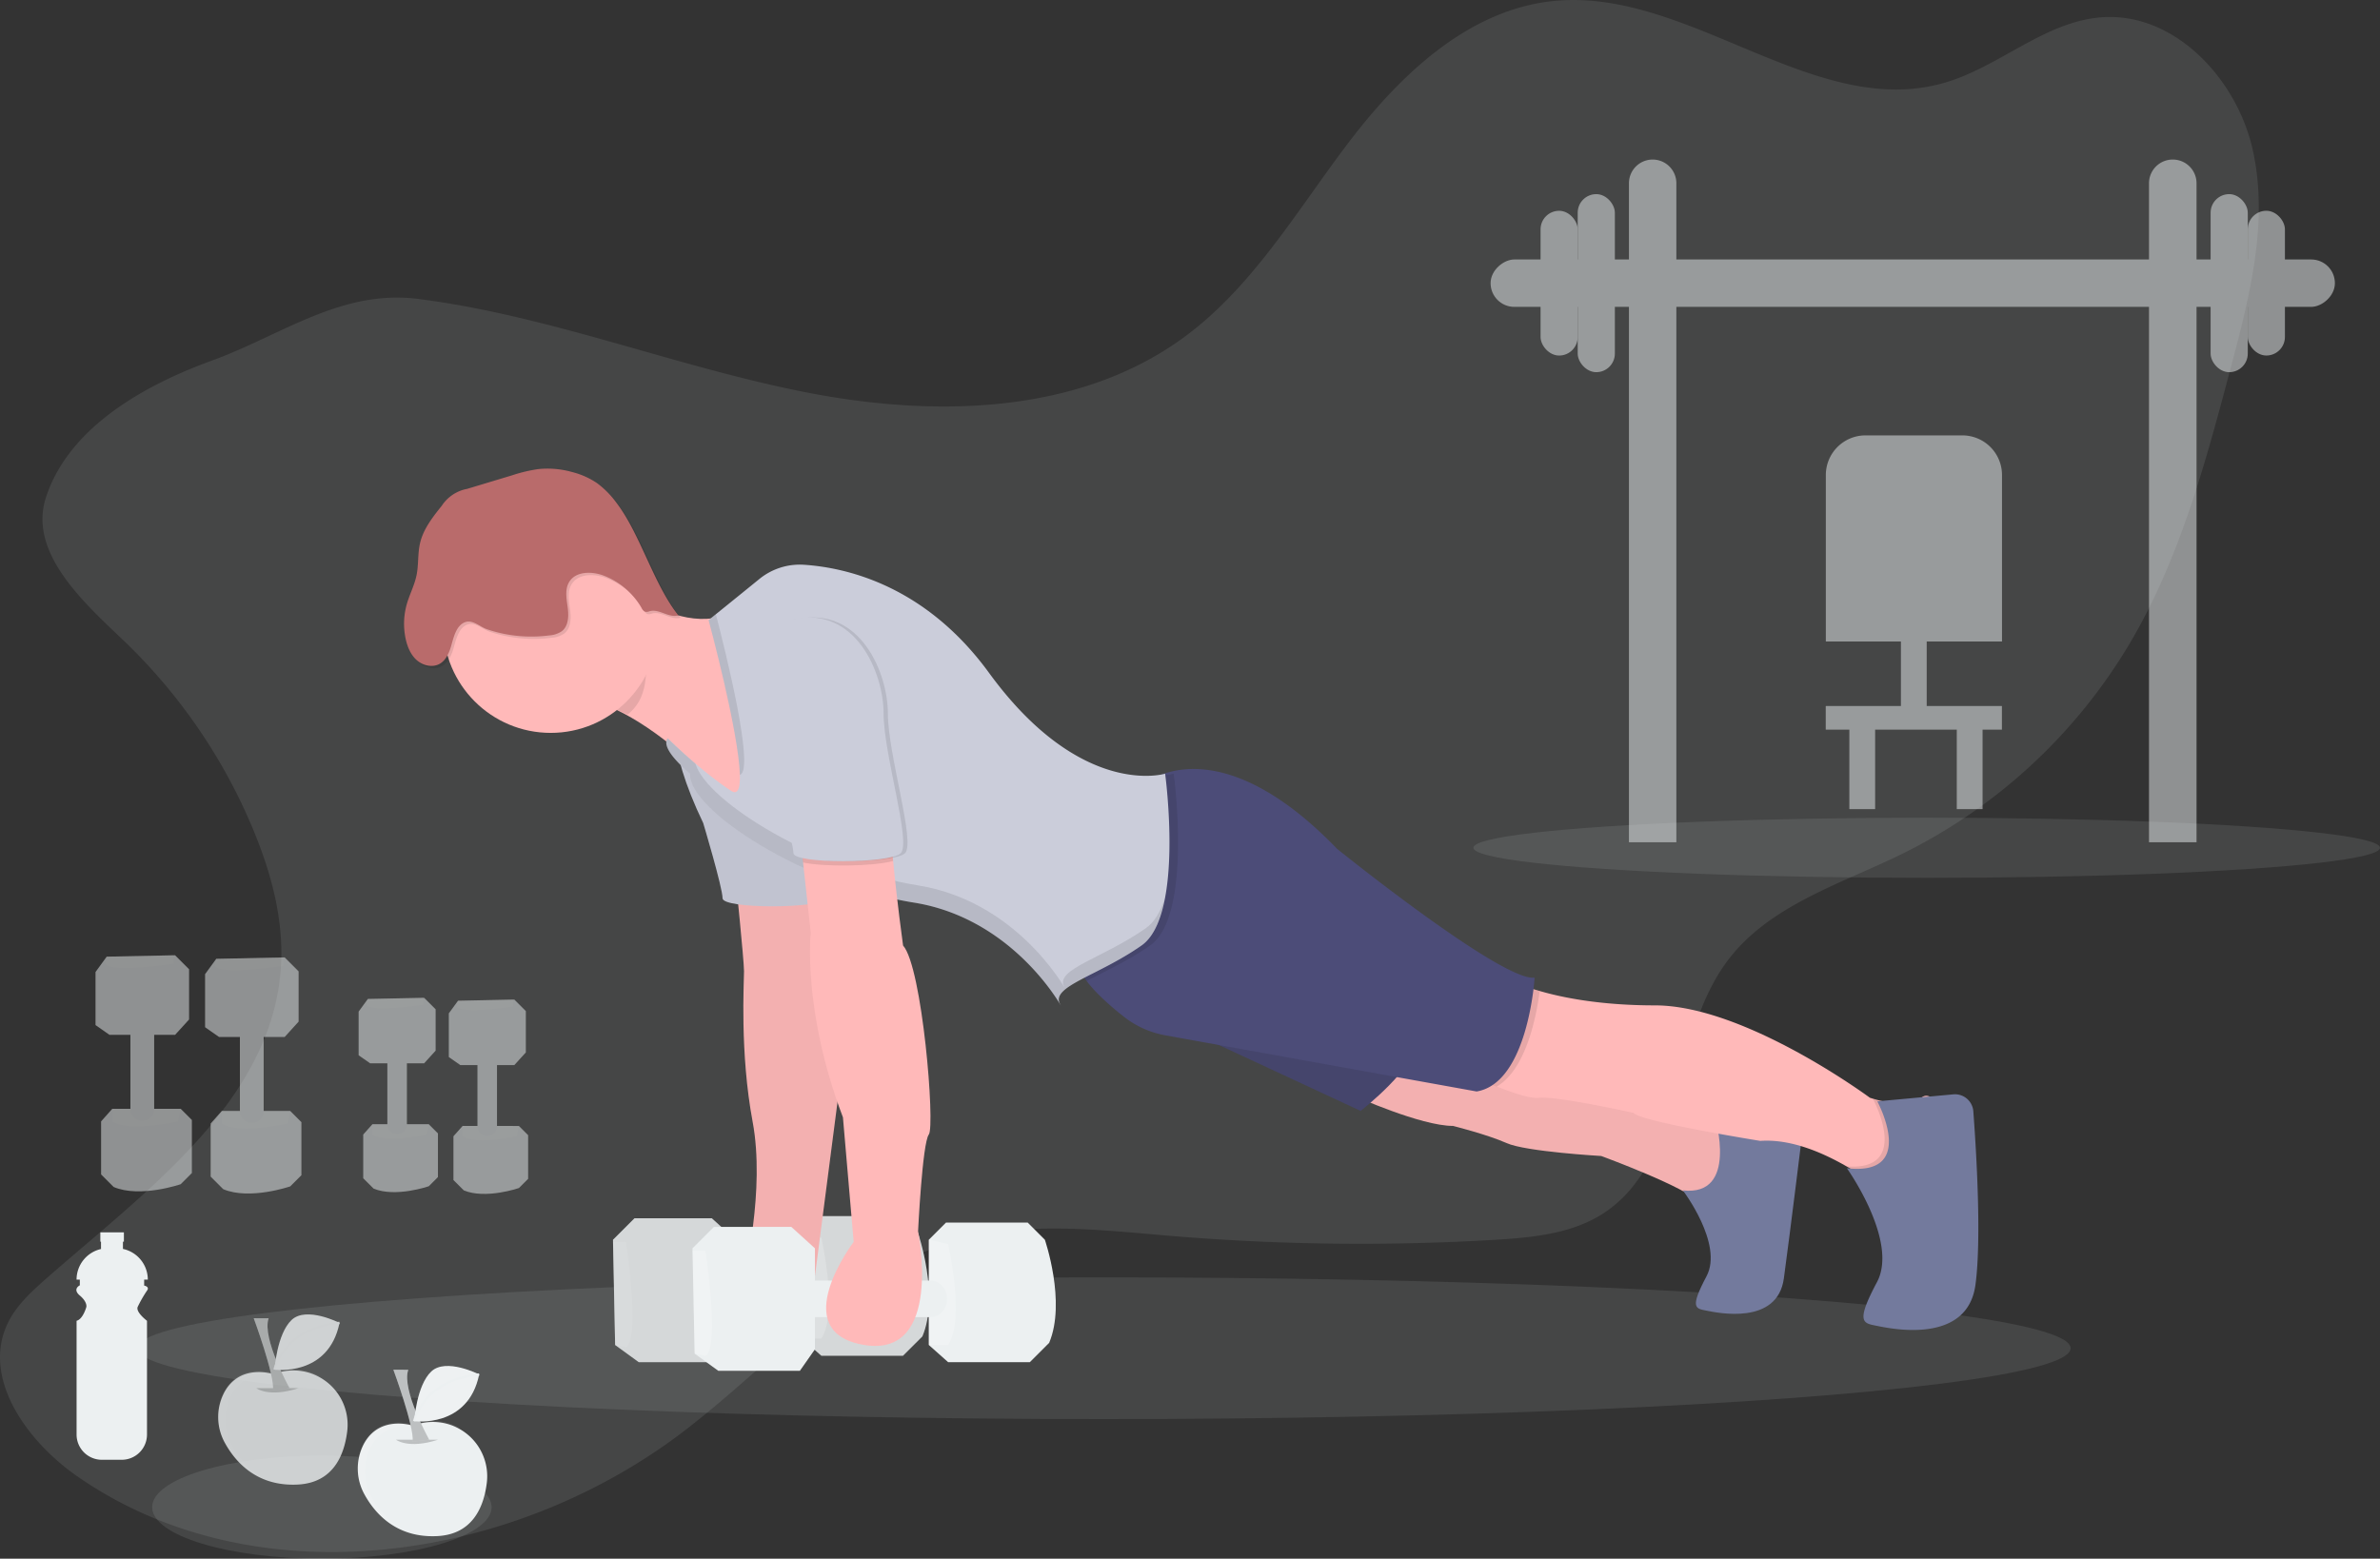 <svg data-name="Layer 1" xmlns="http://www.w3.org/2000/svg" width="1020" height="668.18" viewBox="0 0 1020 668.18"><rect x="0" y="0" width="1020" height="668.18" fill="#333333" stroke="none"/><title>healthy_habit</title><path d="M19.75 213.04c-7.68 23.25 14.9 44.16 32.66 61a239.26 239.26 0 0 1 56.3 82.05c7.72 18.73 13.09 38.88 11.65 59.09-4.08 57.32-58.06 95.51-101.19 133.48-6.11 5.43-12.22 11.11-15.78 18.43-11.43 23.49 8 50.56 29.4 65.54C109 685.95 219 670.09 292.92 613.64c38.28-29.24 71.18-69 117.57-82 29.66-8.27 61.14-4.35 91.83-1.8a977.73 977.73 0 0 0 138.34 1.64c16.18-1 33.1-2.56 46.65-11.45 34.31-22.48 28.52-75.78 53.28-108.48 17.8-23.5 48.21-32.56 74.68-45.55a233.64 233.64 0 0 0 97.83-90.78c21.25-36.17 32.26-77.29 43-117.83 8.1-30.46 16.23-62.36 9.37-93.13s-33.94-59.5-65.34-56.8c-24.11 2.07-43.29 21.12-66.51 27.94C778 51.78 724-5.11 666.3.38c-36.33 3.45-65.63 31-87.78 60s-40.9 61.65-70.15 83.49c-45.5 34-107.84 35.2-163.54 24.19s-109.14-32.68-165.46-39.9c-33.18-4.25-58.61 15.52-88.49 26.39-27.42 9.98-60.97 27.74-71.13 58.49z" fill="#ecf0f1" opacity=".1"/><ellipse cx="137.95" cy="646.08" rx="72.74" ry="22.1" fill="#ecf0f1" opacity=".1"/><ellipse cx="825.73" cy="363.42" rx="194.27" ry="12.89" fill="#ecf0f1" opacity=".1"/><g opacity=".5" fill="#ecf0f1"><path d="M708.28 68.4a10.16 10.16 0 0 1 10.16 10.16v282.5h-20.32V78.55a10.16 10.16 0 0 1 10.16-10.15zm222.93 0a10.16 10.16 0 0 1 10.16 10.16v282.5H921V78.55a10.16 10.16 0 0 1 10.21-10.15z"/><rect x="899.59" y="56.37" width="20.32" height="361.84" rx="10.16" ry="10.16" transform="rotate(90 922.7 134.34)"/><rect x="676.16" y="83.22" width="15.92" height="76.32" rx="7.96" ry="7.96"/><rect x="660.24" y="90.36" width="15.92" height="62.05" rx="7.96" ry="7.96"/><rect x="1037.4" y="199.13" width="15.92" height="76.32" rx="7.96" ry="7.96" transform="rotate(-180 1000.365 179.335)"/><rect x="1053.33" y="206.27" width="15.92" height="62.05" rx="7.96" ry="7.96" transform="rotate(180 1016.29 179.335)"/></g><g opacity=".5" fill="#ecf0f1"><path d="M799.46 186.64H841a17 17 0 0 1 17 17V275h-75.5v-71.36a17 17 0 0 1 16.96-17z"/><path d="M814.68 268.59h11.05v36.83h-11.05zm-22.1 41.43h11.05v36.83h-11.05zm46.04 0h11.05v36.83h-11.05z"/><path d="M782.46 302.65h75.5v10.13h-75.5z"/></g><ellipse cx="473.09" cy="577.95" rx="414.32" ry="30.38" fill="#ecf0f1" opacity=".1"/><path d="M580.36 469.76s28.54 12.89 42.35 12.89c0 0 14.73 3.68 23 7.37s40.51 5.52 40.51 5.52 37.75 13.81 42.35 20.26 18.41-23 18.41-23l-7.37-18.41-139-26.7z" fill="#ffb9b9"/><path d="M580.36 469.76s28.54 12.89 42.35 12.89c0 0 14.73 3.68 23 7.37s40.51 5.52 40.51 5.52 37.75 13.81 42.35 20.26 18.41-23 18.41-23l-7.37-18.41-139-26.7z" opacity=".05"/><path d="M721.23 510.28s17.49 23 10.13 36.83-4.6 13.81 0 14.73 30.38 6.45 33.15-13.81 8.29-65.37 8.29-65.37l-37.8-3.69s10.17 34.07-13.77 31.31z" fill="#737a9d"/><path d="M503.94 439.38l79.18 36.83s24.86-19.34 23-29.46l-92.07-22.1z" fill="#4c4c78"/><path d="M503.94 439.38l79.18 36.83s24.86-19.34 23-29.46l-92.07-22.1z" opacity=".1"/><path d="M836.32 487.26L828 507.51l-19.3 4.58a123.29 123.29 0 0 0-17.29-12.08c-10.39-6-24.06-11.87-37-10.94 0 0-51.56-8.29-54.32-12 0 0-33.15-7.37-40.51-6.45-3.55.44-11.18-2.11-18.12-4.88-7.45-3-14.11-6.17-14.11-6.17l23.94-37.75a64.34 64.34 0 0 0 8.6 3c9.15 2.68 25.62 6.16 49.41 6.16 38.67 0 92.07 39.59 92.07 39.59s.53.18 1.44.45c4 1.21 15.4 4.06 20.66-.45 6.4-5.41 12.85 16.69 12.85 16.69z" fill="#ffb9b9"/><path d="M836.32 487.26L828 507.51l-19.3 4.58a123.29 123.29 0 0 0-17.29-12.08c28.08 2.11 11.31-28.89 11.31-28.89h.06c4 1.21 15.4 4.06 20.66-.45 6.43-5.51 12.88 16.59 12.88 16.59z" opacity=".1"/><path d="M791.52 500.79s22.27 31.23 12.9 48.82-5.86 17.58 0 18.76 38.69 8.21 42.2-17.58c2.7-19.83.33-57.89-.91-74.41a7.89 7.89 0 0 0-8.58-7.26l-32.57 3s17.44 32.19-13.04 28.67z" fill="#737a9d"/><path fill="#ecf0f1" d="M262.71 531.45l.92 45.12 10.13 7.36h34.99l6.44-9.2v-43.28l-10.13-9.21h-33.14l-9.21 9.21z"/><path d="M268.23 532.37s6.45 41.43 0 45.12l-4.6-.92-.92-44.19z" fill="#fff" opacity=".2"/><path d="M343.73 528.69l7.37-7.37h35l7.37 7.37s9.21 26.7 1.84 44.19l-8.31 8.29h-35l-8.29-7.37z" fill="#ecf0f1"/><path opacity=".1" d="M262.71 531.45l.92 45.12 10.13 7.36h34.99l6.44-9.2v-43.28l-10.13-9.21h-33.14l-9.21 9.21zm81.02-2.76l7.37-7.37h35l7.37 7.37s9.21 26.7 1.84 44.19l-8.31 8.29h-35l-8.29-7.37z"/><path d="M352 530.53s7.37 32.23 0 43.27h-8.29v-45.11z" fill="#fff" opacity=".2"/><path d="M315.19 375.85s3.68 35.91 3.68 40.51-1.84 35 3.68 64.45-3.68 66.28-3.68 66.28h30.38l12.89-99.44-9.21-52.48-3.68-16.57z" fill="#ffb9b9"/><path d="M315.19 375.85s3.68 35.91 3.68 40.51-1.84 35 3.68 64.45-3.68 66.28-3.68 66.28h30.38l12.89-99.44-9.21-52.48-3.68-16.57z" opacity=".05"/><path d="M309.67 284.7s-40.51.92-8.29 68.13c0 0 8.29 27.62 8.29 32.23s41.43 4.6 46 0-7.37-42.35-7.37-59.85-11.93-46.03-38.63-40.51z" fill="#cbcdda"/><path d="M309.67 284.7s-40.51.92-8.29 68.13c0 0 8.29 27.62 8.29 32.23s41.43 4.6 46 0-7.37-42.35-7.37-59.85-11.93-46.03-38.63-40.51z" opacity=".05"/><path d="M260.87 245.09s35 37.75 64.45 10.13l-3.68 97.6s-47.88-58-81-53.4z" fill="#ffb9b9"/><path d="M659.85 424.93c-1.4 10.79-5.8 33.51-18.43 40.87-7.45-3-14.11-6.17-14.11-6.17l23.94-37.75a64.34 64.34 0 0 0 8.6 3.05z" opacity=".1"/><path d="M657.7 419.09s-2.76 45.12-24.86 48.8l-133.48-24.08a40.29 40.29 0 0 1-17.74-8c-5.39-4.24-12-10-15.91-15.28-2.12-2.88-3.4-5.63-3.19-7.9.92-10.13 41.43-34.07 27.62-76.42a25.24 25.24 0 0 1 6.48-3.72c11.53-4.79 38.07-8.31 76.38 31.34 0 .05 70.89 57.14 84.7 55.26z" fill="#4c4c78"/><path fill="#ecf0f1" d="M296.78 535.13l.92 45.12 10.12 7.37h34.99l6.45-9.21v-43.28l-10.13-9.2h-33.15l-9.2 9.2z"/><path d="M302.3 536.09s6.45 41.43 0 45.12l-4.6-.92-.92-44.2z" fill="#fff" opacity=".2"/><path d="M398.06 531.45l7.37-7.37h35l7.37 7.37s9.21 26.7 1.84 44.19l-8.29 8.29h-35l-8.29-7.37z" fill="#ecf0f1"/><path d="M406.34 533.29s7.37 32.23 0 43.27h-8.29v-45.11z" fill="#fff" opacity=".2"/><path d="M349 548.95h49.81c3.9 0 7.06 3.5 7.06 7.83 0 4.32-3.16 7.83-7.06 7.83H349c-4.23 0-7.51-4.09-7-8.74.41-3.95 3.43-6.92 7-6.92z" fill="#ecf0f1"/><path d="M492.89 405.31c-9.85 6.9-20.23 11.42-27.19 15.27-2.12-2.88-3.4-5.63-3.19-7.9.92-10.13 41.43-34.07 27.62-76.42a25.24 25.24 0 0 1 6.48-3.72 28.12 28.12 0 0 0 6.41-.88s8.28 60.76-10.13 73.65z" opacity=".1"/><path d="M286.19 316.46s13.81 13.81 27.16 22.56c12.32 8.07-9.67-73.2-9.67-73.2s13.64-11 21.65-17.53a27.44 27.44 0 0 1 19.08-6.2c18.43 1.19 52.19 8.94 79.43 46.3 39.59 54.32 75.5 43.27 75.5 43.27s8.29 60.77-10.13 73.66-38.67 17.49-35 24.86-16.57-35.91-62.61-43.27-96.68-39.59-95.75-55.24c.01-.01-13.34-10.58-9.66-15.21z" fill="#cbcdda"/><path d="M276.52 269.09a46.27 46.27 0 0 0-.7-7.94c-12.06-6-10.35-14.16-10.35-14.16l-20.26 54.32c7.41-1 15.56 1.08 23.74 5 10.77-8.51 7.57-22.53 7.57-37.22z" opacity=".1"/><circle cx="236.01" cy="268.13" r="46.04" fill="#ffb9b9"/><path d="M194.18 278.51c-.85 2.73-2.16 5.54-4.63 7-3 1.78-7.14.9-9.81-1.4s-4.11-5.74-4.86-9.18a30.82 30.82 0 0 1 .5-15.05c1.2-4.15 3.27-8 4.14-12.25.93-4.52.46-9.25 1.5-13.75 1.41-6.1 5.43-11.21 9.35-16.1a16.62 16.62 0 0 1 10.83-7.2l19.27-5.81a65.11 65.11 0 0 1 11.22-2.68 38.87 38.87 0 0 1 14.59 1.28 33.61 33.61 0 0 1 10.58 4.72 39.13 39.13 0 0 1 8.35 8.45c10.19 13.32 16 35.11 26.51 48.22-4.15 1.28-8.3-3-12.45-1.7a2.92 2.92 0 0 1-1.87.15 3.07 3.07 0 0 1-1.37-1.52 31.87 31.87 0 0 0-16.29-13.94c-5.1-1.93-12-1.92-14.79 2.76-1.89 3.16-1.13 7.15-.63 10.8s.41 8-2.48 10.25a10.72 10.72 0 0 1-5.38 1.82 59.28 59.28 0 0 1-26.66-2.61c-3-1-6.05-4.13-9.22-3.13-4.28 1.35-5.27 7.24-6.4 10.87z" opacity=".1"/><path d="M193.17 277.5c-.85 2.73-2.16 5.54-4.63 7-3 1.78-7.14.9-9.81-1.4s-4.11-5.74-4.86-9.18a30.82 30.82 0 0 1 .5-15.05c1.2-4.15 3.27-8 4.14-12.25.93-4.52.46-9.25 1.5-13.75 1.41-6.1 5.43-11.21 9.35-16.1a16.62 16.62 0 0 1 10.83-7.2l19.27-5.81a65.11 65.11 0 0 1 11.22-2.67 38.87 38.87 0 0 1 14.59 1.28 33.61 33.61 0 0 1 10.58 4.72 39.13 39.13 0 0 1 8.35 8.45c10.19 13.32 16 35.11 26.51 48.22-4.15 1.28-8.3-3-12.45-1.7a2.92 2.92 0 0 1-1.87.15 3.07 3.07 0 0 1-1.39-1.52 31.87 31.87 0 0 0-16.29-13.94c-5.1-1.93-12-1.92-14.79 2.76-1.89 3.16-1.13 7.15-.63 10.8s.41 8-2.48 10.25a10.72 10.72 0 0 1-5.38 1.82 59.28 59.28 0 0 1-26.66-2.61c-3-1-6.05-4.13-9.22-3.13-4.26 1.34-5.25 7.23-6.38 10.86z" fill="#b96b6b"/><g opacity=".1"><path d="M306.8 263.31l-3.12 2.52s12.89 47.63 13.4 66.34c6.58-1.78-6.08-52.74-10.28-68.86z"/><path d="M491 397.95c-18.41 12.89-38.67 17.49-35 24.86s-16.57-35.91-62.61-43.27c-43.19-6.91-90.43-35.7-95.35-52.16-6.9-5.9-11.92-10.91-11.92-10.91-3.68 4.6 9.67 15.19 9.67 15.19-.92 15.65 49.72 47.88 95.75 55.24s66.29 50.64 62.61 43.27 16.57-12 35-24.86c5.27-3.69 8.35-11.3 10.07-20.29-1.78 5.69-4.42 10.3-8.22 12.93z"/></g><path d="M398.06 486.34c-2.76 3.68-4.6 41.43-4.6 41.43s11 54.32-23 48.8-4.6-44.19-4.6-44.19l-4.6-53.4c-17.49-46-13.81-79.18-13.81-79.18l-3.27-30.07-1.34-12.28 39.59-9.21c-1.08 1.44-.62 10.42.35 20.85 1.51 16.34 4.25 36.23 4.25 36.23 8.26 9.2 13.79 77.33 11.03 81.02z" fill="#ffb9b9"/><path d="M341.89 265.37s-40.51.92-8.29 68.13c0 0 8.29 27.62 8.29 32.23s41.43 4.6 46 0-7.37-42.35-7.37-59.85-11.93-46.04-38.63-40.51z" opacity=".1"/><path d="M382.75 369.09c-8.6 2.35-29.68 2.56-38.61.64l-1.34-12.28 39.59-9.21c-1.06 1.43-.6 10.41.36 20.85z" opacity=".1"/><path d="M340.05 265.37s-40.51.92-8.29 68.13c0 0 8.29 27.62 8.29 32.23s41.43 4.6 46 0-7.37-42.35-7.37-59.85-11.93-46.04-38.63-40.51z" fill="#cbcdda"/><g opacity=".5"><path fill="#ecf0f1" d="M75.04 409.5l-29.32.6-4.78 6.58v22.74l5.98 4.19h28.12l5.99-6.58v-21.54l-5.99-5.99z"/><path d="M74.45 413.09s-26.93 4.19-29.32 0l.6-3 28.72-.6z" fill="#fff" opacity=".2"/><path d="M77.44 475.32l4.79 4.79v22.74l-4.79 4.79s-17.35 6-28.72 1.2l-5.39-5.39v-22.74l4.79-5.39z" fill="#ecf0f1"/><path d="M76.24 480.71s-20.94 4.79-28.12 0v-5.39h29.32z" fill="#fff" opacity=".2"/><path d="M66.07 443.45v32.37a4.86 4.86 0 0 1-5.09 4.59 4.86 4.86 0 0 1-5.09-4.59v-32.37c0-2.75 2.66-4.88 5.68-4.56a4.79 4.79 0 0 1 4.5 4.56zM122 410.42l-29.32.6-4.79 6.58v22.74l5.99 4.19H122l5.98-6.58v-21.54l-5.98-5.99z" fill="#ecf0f1"/><path d="M121.4 414.02s-26.93 4.19-29.32 0l.6-3 28.72-.6z" fill="#fff" opacity=".2"/><path d="M124.39 476.25l4.79 4.79v22.74l-4.79 4.79s-17.35 6-28.72 1.2l-5.39-5.39v-22.75l4.79-5.39z" fill="#ecf0f1"/><path d="M123.2 481.63s-20.94 4.79-28.12 0v-5.39h29.32z" fill="#fff" opacity=".2"/><path d="M113 444.37v32.37a4.86 4.86 0 0 1-5.09 4.59 4.86 4.86 0 0 1-5.09-4.59v-32.37c0-2.75 2.66-4.88 5.68-4.56a4.79 4.79 0 0 1 4.5 4.56zm68.78-16.63l-24.14.49-3.94 5.42v18.72l4.93 3.44h23.15l4.92-5.42v-17.73l-4.92-4.92z" fill="#ecf0f1"/><path d="M181.28 430.69s-22.17 3.45-24.14 0l.49-2.46 23.64-.49z" fill="#fff" opacity=".2"/><path d="M183.75 481.92l3.94 3.94v18.72l-3.94 3.94s-14.28 4.93-23.64 1l-4.44-4.43v-18.74l3.94-4.43z" fill="#ecf0f1"/><path d="M182.76 486.35s-17.24 3.94-23.15 0v-4.43h24.14z" fill="#fff" opacity=".2"/><path d="M174.39 455.68v26.65a4 4 0 0 1-4.19 3.76 4 4 0 0 1-4.19-3.78v-26.63a4.05 4.05 0 0 1 4.68-3.75 3.94 3.94 0 0 1 3.7 3.75zm46.04-27.19l-24.14.5-3.94 5.41v18.72l4.93 3.45h23.15l4.93-5.42v-17.73l-4.93-4.93z" fill="#ecf0f1"/><path d="M219.94 431.45s-22.17 3.45-24.14 0l.49-2.46 23.64-.49z" fill="#fff" opacity=".2"/><path d="M222.4 482.68l3.94 3.94v18.72l-3.94 3.94s-14.28 4.93-23.64 1l-4.43-4.43v-18.76l3.94-4.43z" fill="#ecf0f1"/><path d="M221.42 487.09s-17.24 3.94-23.15 0v-4.43h24.13z" fill="#fff" opacity=".2"/><path d="M213 456.44v26.65a4 4 0 0 1-4.19 3.78 4 4 0 0 1-4.19-3.78v-26.65a4.05 4.05 0 0 1 4.68-3.75 3.94 3.94 0 0 1 3.7 3.75z" fill="#ecf0f1"/></g><g opacity=".8"><path d="M117.18 589.09s-14.17-4.8-21 7.69a22.78 22.78 0 0 0 .3 21.93c4.48 8.1 13.71 18.61 31.2 17.68 14.84-.79 19.77-12.12 21.11-22.65a23.27 23.27 0 0 0-30.9-24.91z" fill="#ecf0f1"/><path d="M99.49 619.82a22.78 22.78 0 0 1-.3-21.93c6.82-12.49 21-7.69 21-7.69l.73-.26a23.06 23.06 0 0 1 16.65.37 23.06 23.06 0 0 0-19.66-1.88l-.73.26s-14.17-4.8-21 7.69a22.78 22.78 0 0 0 .3 21.93c3 5.33 8 11.7 16 15.17a35.13 35.13 0 0 1-12.99-13.66z" fill="#fff" opacity=".1"/><path d="M109.86 595.09s5.25 4.13 18 0" opacity=".2"/><path d="M108.74 565.09s9 24.4 8.26 30.78l7.13-.75s-12-21.39-9-30z" fill="#ecf0f1"/><path d="M108.74 565.09s9 24.4 8.26 30.78l7.13-.75s-12-21.39-9-30z" opacity=".2"/><path d="M145.5 567.09s-14.18-7.25-20.52-1.26-7.32 21.3-7.32 21.3 23.12 3.19 27.84-20.04z" fill="#ecf0f1"/><path d="M145.5 567.09s-14.18-7.25-20.52-1.26-7.32 21.3-7.32 21.3 23.12 3.19 27.84-20.04z" fill="#fff" opacity=".1"/><path d="M117.66 587.09s3.72-17.77 27.84-20" fill="none" stroke="#ecf0f1" stroke-miterlimit="10"/></g><path d="M177 611.18s-14.17-4.8-21 7.69a22.78 22.78 0 0 0 .3 21.93c4.48 8.1 13.71 18.61 31.2 17.68 14.84-.79 19.77-12.12 21.11-22.65a23.27 23.27 0 0 0-30.9-24.91z" fill="#ecf0f1"/><path d="M159.34 641.92a22.78 22.78 0 0 1-.3-21.93c6.82-12.49 21-7.69 21-7.69l.73-.26a23.06 23.06 0 0 1 16.65.37 23.06 23.06 0 0 0-19.66-1.88l-.73.26s-14.17-4.8-21 7.69a22.78 22.78 0 0 0 .3 21.93c3 5.33 8 11.7 16 15.17a35.13 35.13 0 0 1-12.99-13.66z" fill="#fff" opacity=".1"/><path d="M169.71 617.18s5.25 4.13 18 0" opacity=".2"/><path d="M168.58 587.16s9 24.4 8.26 30.78l7.13-.75s-12-21.39-9-30z" fill="#ecf0f1"/><path d="M168.58 587.16s9 24.4 8.26 30.78l7.13-.75s-12-21.39-9-30z" opacity=".2"/><path d="M205.35 589.19s-14.18-7.25-20.52-1.26-7.32 21.3-7.32 21.3 23.12 3.18 27.84-20.04z" fill="#ecf0f1"/><path d="M205.35 589.19s-14.18-7.25-20.52-1.26-7.32 21.3-7.32 21.3 23.12 3.18 27.84-20.04z" fill="#fff" opacity=".1"/><path d="M177.51 609.23s3.72-17.77 27.84-20" fill="none" stroke="#ecf0f1" stroke-miterlimit="10"/><path d="M63 553.26s1.39-1.55-1.22-2.17v-2.55h1.57a13.46 13.46 0 0 0-10.66-13.16v-3.09h.41v-4H43v4h.29v3.13a13.46 13.46 0 0 0-10.48 13.12h1.4v2.45s-3.32 1.57 0 4.37 2.8 4.89 2.8 4.89-1.4 5.24-4.19 5.94v48.75a10.83 10.83 0 0 0 10.83 10.83h8.56A10.83 10.83 0 0 0 63 614.95v-48.76s-4.89-3.67-4-5.94a55 55 0 0 1 4-6.99z" fill="#ecf0f1"/></svg>